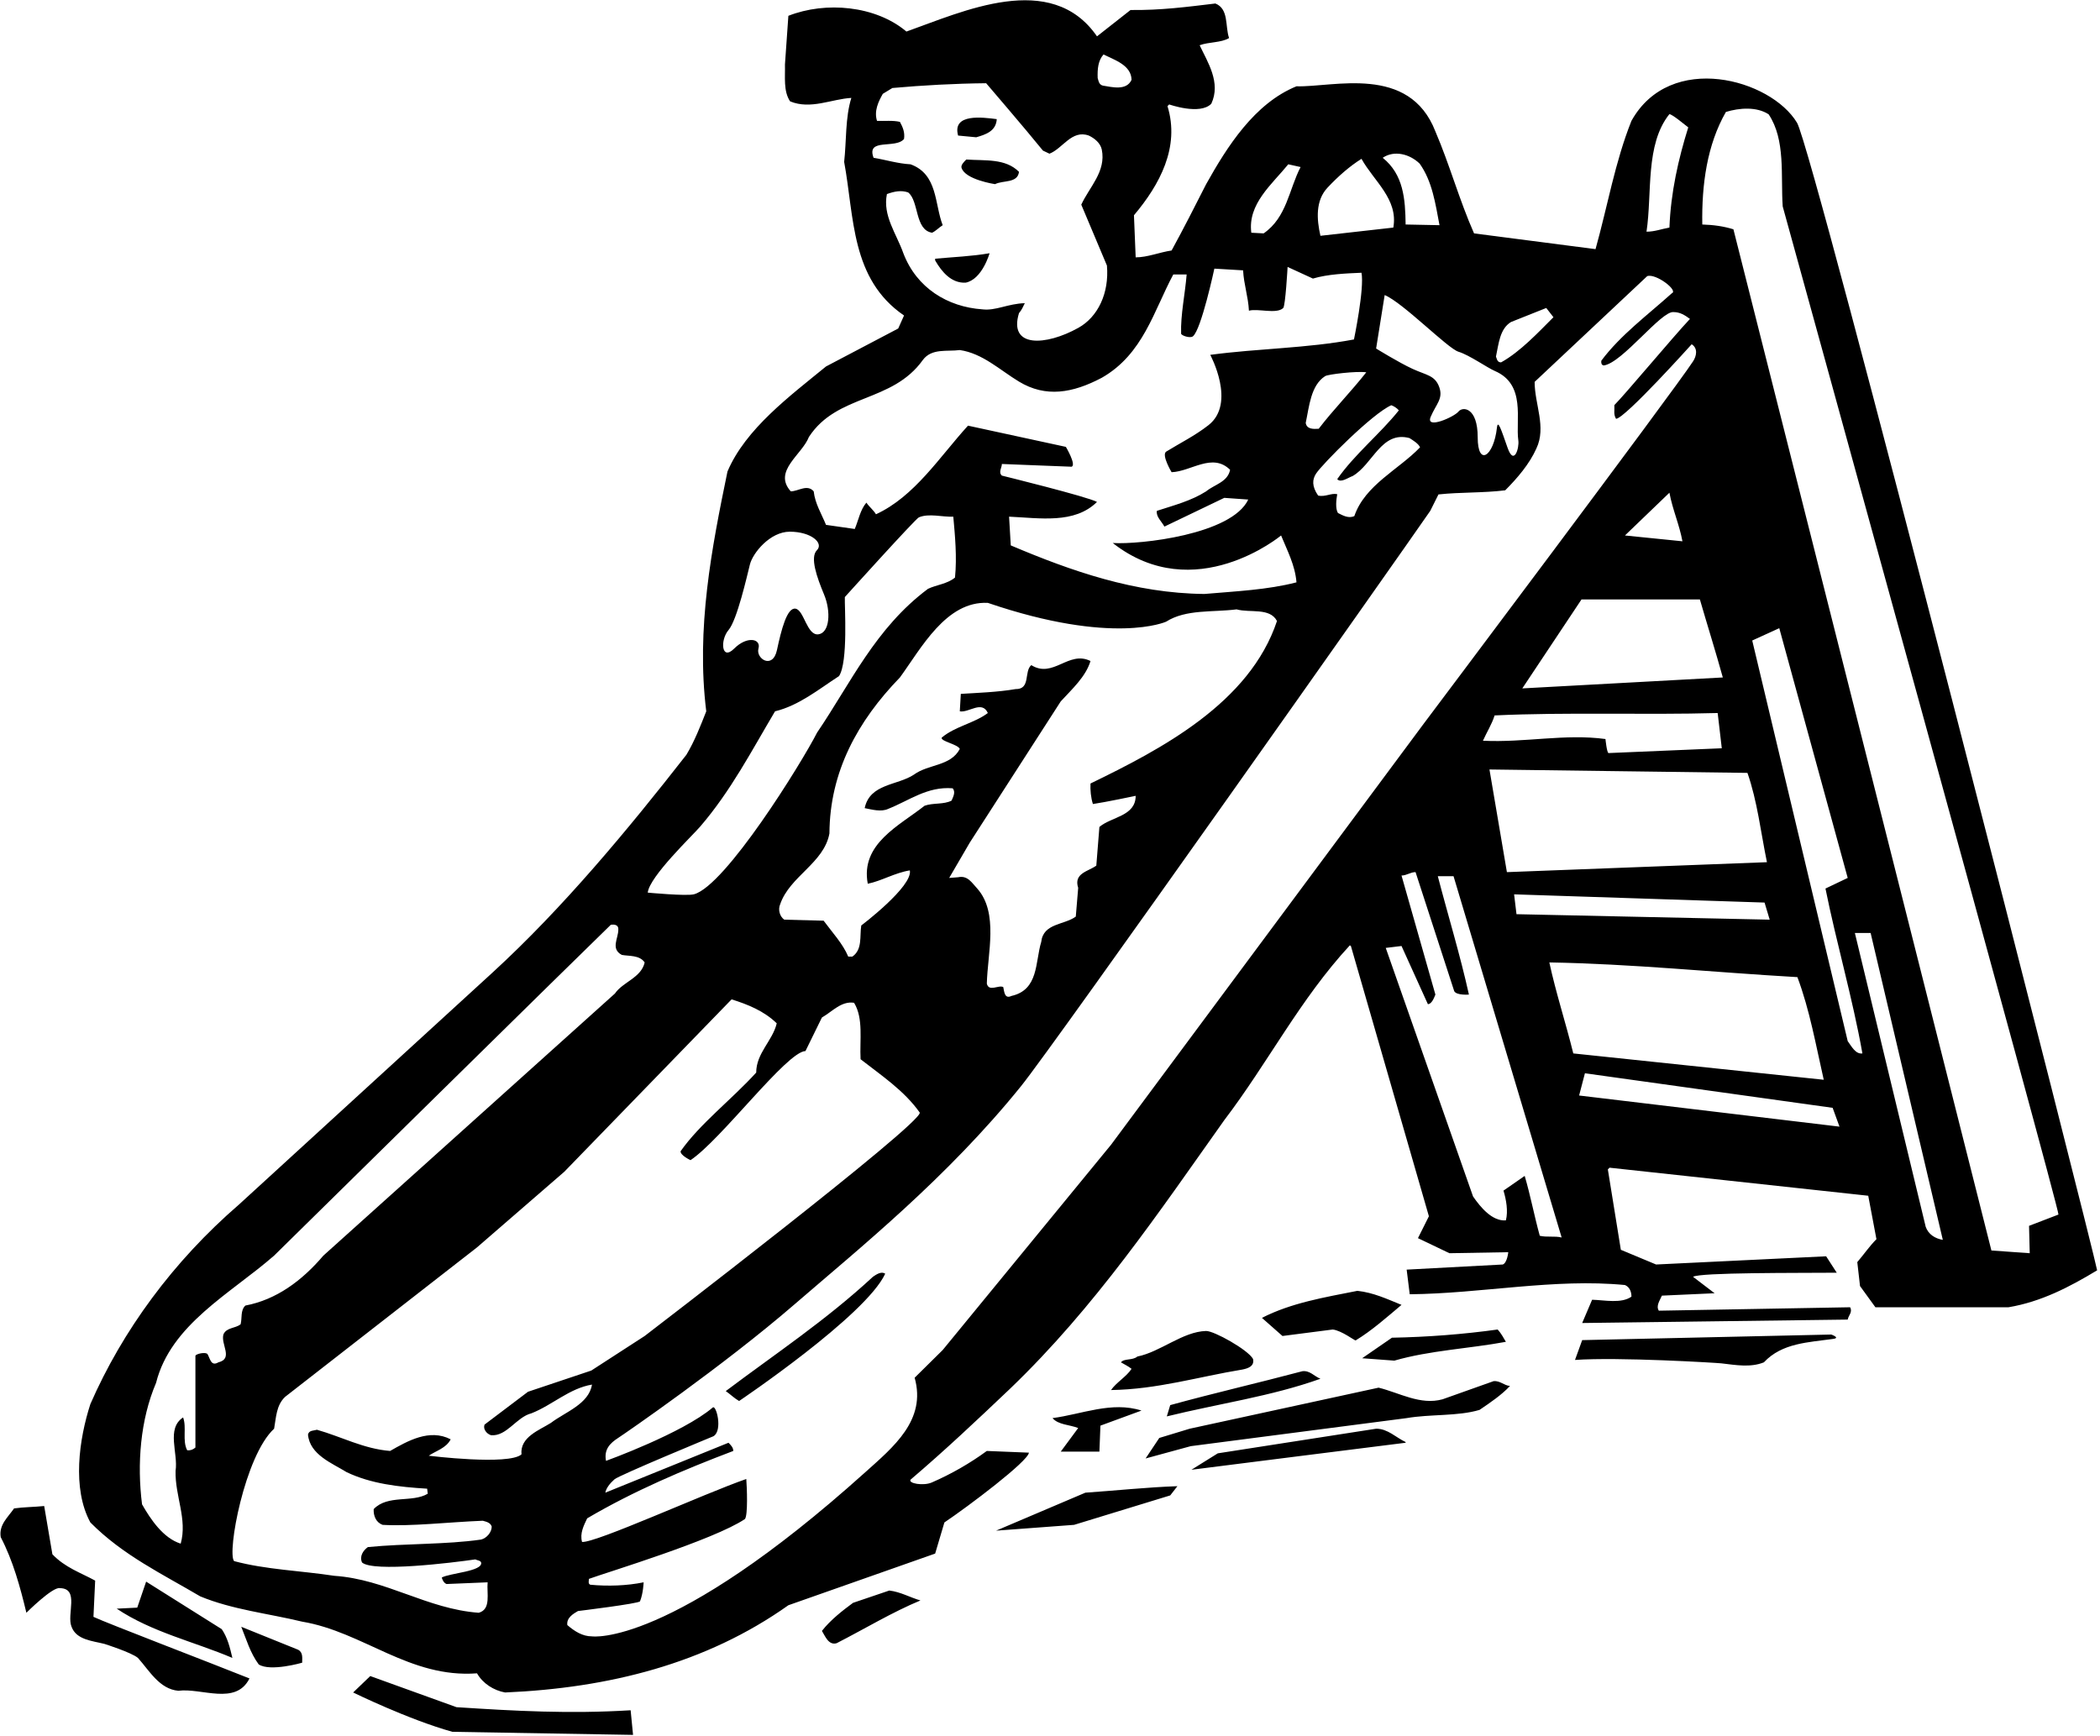 <?xml version="1.0" encoding="UTF-8"?>
<svg xmlns="http://www.w3.org/2000/svg" xmlns:xlink="http://www.w3.org/1999/xlink" width="491pt" height="406pt" viewBox="0 0 491 406" version="1.1">
<g id="surface1">
<path style=" stroke:none;fill-rule:nonzero;fill:rgb(0%,0%,0%);fill-opacity:1;" d="M 420.16 28.703 C 414.043 18.504 390.543 11.934 381.449 28.262 C 377.609 37.859 375.852 48.262 373.051 58.262 L 344.648 54.578 C 341.211 46.82 338.969 38.578 335.609 30.738 C 329.492 14.969 311.727 20.438 303.129 20.18 C 293.289 24.18 286.891 34.34 282.012 43.062 C 279.371 48.262 276.648 53.621 273.93 58.578 C 271.129 58.98 268.328 60.18 265.531 60.18 L 265.129 50.34 C 271.129 43.219 275.93 34.422 272.969 24.82 L 273.371 24.422 C 273.371 24.422 280.57 26.98 283.211 24.262 C 285.531 19.301 282.328 14.5 280.488 10.578 C 282.648 9.781 285.531 10.02 287.371 8.898 C 286.41 6.18 287.371 2.102 284.172 0.82 C 277.449 1.621 271.449 2.422 264.328 2.34 L 256.488 8.5 C 245.77 -7.02 225.051 2.738 211.93 7.379 C 204.73 1.301 193.051 0.262 184.328 3.699 L 183.531 15.062 C 183.609 18.02 183.129 21.301 184.73 23.699 C 189.531 25.699 194.488 23.141 199.051 22.898 C 197.609 27.539 197.93 32.898 197.371 37.859 C 199.77 50.82 198.891 65.219 211.371 73.781 L 210.012 76.82 L 193.129 85.699 C 184.73 92.578 174.328 100.262 170.09 110.262 C 166.41 128.102 162.73 146.898 165.129 166.34 C 163.77 169.781 162.41 173.301 160.488 176.5 C 146.809 194.02 131.609 212.34 115.211 227.383 L 55.852 281.699 C 40.488 294.98 28.648 311.141 21.129 328.34 C 18.488 336.5 16.809 348.098 21.129 356.02 C 28.73 363.699 38.012 368.098 46.809 373.301 C 54.332 376.418 62.73 377.301 70.648 379.219 C 84.969 381.621 95.77 392.5 111.531 391.301 C 112.891 393.699 115.449 395.301 118.09 395.781 C 142.328 394.738 165.051 389.059 184.328 375.383 L 218.648 363.301 L 220.809 356.02 C 226.41 352.262 240.41 341.699 240.57 339.699 L 230.73 339.301 C 226.77 342.203 222.379 344.715 217.859 346.676 C 215.898 347.523 212.328 346.902 212.891 346.02 C 221.051 339.059 228.25 332.262 236.172 324.738 C 256.09 305.621 270.969 283.461 286.25 261.941 C 296.488 248.5 303.93 233.699 315.609 221.062 L 315.852 221.219 L 334.09 284.422 L 331.531 289.539 L 338.891 293.062 L 352.648 292.82 C 352.648 292.82 352.41 295.301 351.371 295.699 L 328.891 296.898 L 329.609 302.66 C 346.41 302.5 363.449 298.898 379.93 300.5 C 381.051 300.98 381.449 302.102 381.449 303.219 C 379.051 304.898 375.211 304.02 372.25 303.941 L 369.93 309.383 L 432.012 308.582 C 432.172 307.621 433.211 306.82 432.57 305.699 L 387.852 306.5 C 387.129 305.383 388.09 304.102 388.57 302.98 L 400.891 302.422 L 395.852 298.578 C 397.449 297.539 420.25 297.699 429.449 297.621 L 426.969 293.781 L 387.211 295.699 L 378.969 292.262 L 375.93 273.461 L 376.328 273.062 L 436.812 279.621 L 438.73 289.781 C 437.051 291.461 435.77 293.383 434.25 295.141 L 434.891 300.738 L 438.488 305.699 L 469.609 305.699 C 477.211 304.422 483.852 300.98 490.328 297.062 C 489.449 292.102 424.004 35.117 420.16 28.703 Z M 352.488 203.941 L 352.328 203.941 L 348.25 179.941 L 408.57 180.738 C 410.891 187.379 411.688 194.66 413.129 201.621 Z M 413.77 215.062 L 354.57 213.781 L 354.012 209.141 L 412.57 211.062 Z M 346.73 173.219 C 347.609 171.219 348.812 169.379 349.449 167.301 C 366.328 166.5 384.328 167.219 401.609 166.738 L 402.57 174.98 L 376.09 176.102 C 375.688 176.02 375.371 172.82 375.371 172.82 C 365.93 171.539 356.488 173.699 346.73 173.219 Z M 355.93 160.98 L 369.77 140.18 L 397.449 140.18 C 399.211 146.262 401.129 152.34 402.812 158.422 Z M 379.93 125.219 L 390.328 115.219 C 391.051 119.141 392.648 122.66 393.371 126.578 Z M 390.305 26.707 C 390.945 26.629 394.25 29.461 394.73 29.781 C 392.41 37.219 390.648 44.98 390.328 53.219 C 388.488 53.539 386.891 54.18 384.969 54.18 C 386.328 45.141 384.625 33.828 390.305 26.707 Z M 353.289 75.301 L 361.531 72.02 L 363.211 74.18 C 359.688 77.699 355.449 82.262 350.969 84.738 C 350.09 84.738 350.012 84.02 349.77 83.379 C 350.41 80.422 350.648 76.898 353.289 75.301 Z M 349.5 86.75 C 356.855 89.902 354.312 98.18 355 103 C 355.25 104.75 354 109 352.5 104.75 C 351 100.5 350.223 97.996 350 100 C 349.25 106.75 345.5 109.25 345.5 102.25 C 345.5 95.25 342 95 341 96.25 C 340 97.5 333.25 100.5 334.5 97.5 C 335.75 94.5 337.5 93.25 336.5 90.5 C 335.5 87.75 333.5 87.75 330.25 86.25 C 327 84.75 321.75 81.5 321.75 81.5 L 323.75 69 C 328 70.75 338.5 81.5 341 82.25 C 343.5 83 347.75 86 349.5 86.75 Z M 308.184 115.879 C 306.684 113.691 306.824 112.098 307.711 110.746 C 309.188 108.492 320.902 96.68 325.301 94.762 C 325.941 95 326.582 95.398 327.062 95.961 C 322.66 101.48 316.742 106.199 312.66 112.039 C 313.465 113 315.145 111.719 316.262 111.32 C 320.98 108.602 322.98 100.68 329.543 102.441 C 330.422 103 331.621 103.719 332.023 104.602 C 327.062 109.801 319.145 113.398 316.66 120.68 C 315.301 121.32 313.941 120.52 312.824 119.961 C 312.184 118.922 312.422 116.84 312.66 115.562 C 311.223 115.238 309.863 116.281 308.184 115.879 Z M 305.289 98.898 C 306.094 95.145 306.449 90.098 309.844 87.949 C 310.496 87.535 317.129 86.738 319.449 87.062 C 315.93 91.539 311.688 95.859 308.328 100.262 C 307.129 100.34 305.531 100.422 305.289 98.898 Z M 331.93 38.262 C 334.891 42.422 335.609 47.621 336.57 52.66 L 328.648 52.5 C 328.57 46.578 328.172 40.82 323.289 36.898 C 326.012 35.062 329.609 36.02 331.93 38.262 Z M 310.41 43.859 C 312.891 41.219 315.531 38.898 318.328 37.141 C 321.211 42.34 326.969 46.578 325.77 53.219 L 308.73 55.141 C 307.852 51.301 307.531 46.898 310.41 43.859 Z M 301.211 38.422 L 304.09 39.062 C 301.371 44.262 300.891 50.82 295.449 54.578 L 292.57 54.422 C 291.688 47.699 297.371 43.141 301.211 38.422 Z M 258.012 12.738 C 260.57 14.02 264.488 15.219 264.57 18.66 C 263.371 21.301 259.93 20.34 257.852 20.02 C 256.969 19.781 256.891 19.062 256.648 18.262 C 256.57 16.18 256.73 14.18 258.012 12.738 Z M 211.211 59.219 C 209.609 54.66 206.328 50.422 207.371 45.379 C 209.129 44.738 210.734 44.441 212.336 45 C 214.895 47 213.852 53.781 217.93 54.422 C 218.809 54.02 219.531 53.219 220.41 52.66 C 218.488 47.699 219.289 40.738 212.891 38.422 C 209.93 38.262 207.129 37.379 204.25 36.898 C 202.488 32.18 209.371 34.898 211.371 32.5 C 211.609 30.898 211.051 29.699 210.41 28.5 C 208.73 28.102 206.809 28.34 205.051 28.262 C 204.328 25.941 205.371 23.781 206.41 21.941 L 208.648 20.578 C 215.852 19.941 223.129 19.539 230.57 19.461 C 230.57 19.461 239.77 30.18 243.852 35.219 L 245.371 35.941 C 248.488 34.738 250.57 30.262 254.57 31.699 C 255.93 32.34 257.289 33.461 257.609 34.98 C 258.648 40.102 254.73 43.699 252.812 47.859 L 258.812 62.102 C 259.371 68.578 256.688 74.121 252.145 76.656 C 244.52 80.91 235.738 81.395 238.25 73.219 C 238.891 72.5 239.211 71.699 239.609 70.898 C 235.664 71 232.785 72.734 229.664 72.336 C 221.586 71.773 214.328 67.379 211.211 59.219 Z M 189.129 102.18 C 195.77 92.02 208.57 94.262 215.77 84.18 C 217.852 81.379 221.449 82.262 224.41 81.859 C 229.746 82.629 233.754 86.52 238.258 89.242 C 244.516 93.023 250.793 91.938 257.609 88.34 C 267.289 82.82 269.77 72.66 274.328 64.18 L 277.449 64.18 C 277.09 68.738 276.008 73.621 276.156 78.008 C 276.176 78.469 278.262 79.172 278.914 78.648 C 280.875 77.086 283.93 62.82 283.93 62.82 L 290.648 63.219 C 290.812 66.5 291.852 69.379 292.012 72.66 C 294.051 72.062 298.43 73.531 300.02 72.039 C 300.551 71.547 301.051 62.422 301.051 62.422 L 306.969 65.141 C 310.488 64.102 314.648 63.941 318.328 63.781 C 319.051 67.461 316.57 79.379 316.57 79.379 C 305.531 81.461 294.328 81.461 282.969 82.98 C 282.969 82.98 289.105 94.305 282.551 99.426 C 279.395 101.895 275.945 103.586 272.648 105.621 C 271.531 106.422 273.93 110.422 273.93 110.422 C 278.488 110.262 283.449 105.781 287.609 109.859 C 287.051 112.738 283.93 113.301 282.012 114.898 C 278.488 117.141 274.41 118.18 270.488 119.461 C 270.25 120.82 271.609 121.941 272.25 123.141 L 286.25 116.422 L 291.852 116.82 C 288 125 266.57 127.379 260.172 126.98 C 279.336 142 299.531 125.219 299.531 125.219 C 300.969 128.738 302.812 132.18 303.129 136.18 C 296.328 137.941 288.969 138.262 281.609 138.898 C 265.289 138.738 250.488 133.539 236.328 127.539 L 235.93 120.82 C 243.129 121.141 251.211 122.578 256.488 117.379 C 254.41 116.18 234.25 111.219 234.25 111.219 C 233.371 110.422 234.25 109.379 234.25 108.5 C 239.289 108.738 245.129 108.898 250.57 109.141 C 251.688 108.66 249.211 104.5 249.211 104.5 L 226.328 99.539 C 219.691 106.82 213.852 116.102 204.809 120.262 C 204.25 119.301 203.211 118.5 202.57 117.539 C 201.129 119.219 200.73 121.621 199.852 123.699 L 193.129 122.738 C 192.09 120.18 190.57 117.781 190.25 114.898 C 188.73 113.141 186.648 114.898 184.891 114.898 C 180.648 110.18 187.531 106.34 189.129 102.18 Z M 255.531 188.02 C 258.328 187.621 265.531 186.102 265.531 186.102 C 265.531 190.898 259.852 190.98 257.051 193.379 L 256.328 202.422 C 254.488 203.781 250.969 204.18 252.09 207.621 L 251.531 214.34 C 248.812 216.34 243.93 215.859 243.449 220.262 C 242.012 224.98 242.891 231.461 236.488 232.898 C 234.809 233.699 234.809 231.781 234.57 230.82 C 233.449 230.262 231.211 232.02 230.73 230.02 C 230.891 222.98 233.531 213.461 228.488 207.781 C 227.211 206.422 226.25 204.66 224.012 205.141 L 221.93 205.301 L 226.73 197.062 L 248.012 164.02 C 250.648 161.141 253.852 158.262 254.969 154.578 C 249.852 152.02 246.25 158.738 241.129 155.539 C 239.371 156.98 241.051 161.219 237.449 161.141 C 233.289 161.859 228.57 162.02 224.648 162.262 L 224.41 166.34 C 226.488 166.738 229.609 163.699 230.969 166.738 C 227.77 169.141 223.289 169.859 220.172 172.5 C 219.93 173.379 223.93 174.02 224.41 175.141 C 222.25 179.219 217.051 178.66 213.691 181.141 C 209.852 183.699 203.371 183.219 202.172 188.98 C 203.852 189.301 206.012 189.941 207.691 189.141 C 212.57 187.219 216.809 183.859 222.73 184.34 C 223.531 185.219 222.809 186.422 222.488 187.219 C 220.648 188.18 218.172 187.699 216.172 188.422 C 210.328 193.062 201.129 197.301 202.891 206.66 C 206.09 206.02 209.211 204.102 212.73 203.539 C 213.449 207.301 201.371 216.422 201.371 216.422 C 200.969 218.98 201.691 222.02 199.289 223.699 L 198.328 223.699 C 197.051 220.66 194.57 218.02 192.57 215.301 L 183.371 215.062 C 182.328 214.34 181.852 212.738 182.41 211.461 C 184.648 204.898 192.648 201.859 193.93 194.898 C 194.012 180.5 200.488 168.66 210.41 158.422 C 215.371 151.621 221.211 140.5 230.969 140.98 C 260.336 151 272.648 145.379 272.648 145.379 C 277.289 142.422 283.531 143.219 289.129 142.5 C 292.25 143.379 296.891 142.02 298.57 145.219 C 292.172 164.422 271.449 175.219 254.969 183.219 C 254.891 184.738 255.051 186.5 255.531 188.02 Z M 170.336 147.336 C 172.336 145 174.664 134.664 175.336 132 C 176 129.336 180.023 124.336 184.664 124.336 C 189.664 124.336 192.664 127 191 128.664 C 189.336 130.336 191 135 192.664 139 C 194.336 143 194 148 191.336 148.336 C 188.664 148.664 188 142.664 186 142.336 C 184 142 182.664 147.336 181.664 152 C 180.664 156.664 176.664 154 177.336 151.664 C 178 149.336 174.664 148.664 171.664 151.664 C 168.664 154.664 168.336 149.664 170.336 147.336 Z M 163.695 193.312 C 170.902 184.934 175.805 175.434 181.211 166.34 C 186.809 164.98 191.371 161.219 196.172 158.102 C 198.328 154.82 197.449 141.781 197.531 139.621 C 197.531 139.621 214.051 121.309 214.848 120.977 C 217.234 119.98 220.309 120.941 222.891 120.82 C 223.289 125.219 223.77 130.262 223.289 135.062 C 221.449 136.578 218.969 136.738 216.969 137.699 C 204.648 146.898 198.891 159.781 191.051 171.301 C 187.289 178.66 169.629 207.102 162.273 209.121 C 160.539 209.598 151.449 208.738 151.449 208.738 C 151.852 204.98 161.836 195.473 163.695 193.312 Z M 51.051 318.582 C 49.332 319.59 49.145 317.73 48.535 316.684 C 48.18 316.074 45.77 316.582 45.691 317.059 L 45.691 338.5 C 45.129 338.98 44.57 339.219 43.77 339.141 C 42.57 336.902 43.691 333.781 42.809 331.461 C 38.809 334.098 41.691 339.781 41.051 343.941 C 40.891 349.859 43.852 355.219 42.25 360.98 C 38.168 359.699 35.211 355.301 33.211 351.781 C 32.012 342.34 32.809 332.02 36.488 323.383 C 39.93 309.699 53.93 302.5 64.09 293.621 C 64.09 293.621 140.012 218.898 142.809 216.262 C 143.77 216.102 144.648 216.34 144.57 217.383 C 144.57 219.461 142.73 221.859 145.371 223.301 C 147.051 223.621 149.531 223.301 150.73 225.062 C 149.93 228.66 145.609 229.621 143.77 232.34 L 75.609 293.621 C 70.57 299.539 64.57 303.941 57.371 305.301 C 56.168 306.418 56.648 308.262 56.25 309.699 C 54.969 310.66 52.969 310.418 52.25 312.02 C 51.531 314.34 54.648 317.699 51.051 318.582 Z M 121.93 340.098 C 118.969 342.738 100.25 340.418 100.25 340.418 C 101.852 339.301 104.328 338.66 105.371 336.582 C 100.41 334.02 95.289 336.98 91.211 339.301 C 85.051 338.82 79.77 335.941 74.09 334.34 C 73.371 334.582 72.25 334.418 72.012 335.461 C 72.41 340.18 77.691 342.18 81.051 344.262 C 86.73 346.98 93.234 347.723 99.875 348.125 L 100.012 349.301 C 96.41 351.461 90.648 349.461 87.371 352.902 C 87.289 354.5 87.93 356.02 89.449 356.582 C 96.168 356.98 104.809 355.941 112.891 355.621 C 113.691 355.859 114.648 356.02 114.969 356.98 C 114.969 358.34 113.77 359.699 112.488 360.02 C 104.172 361.219 94.969 360.902 86.012 361.781 C 84.891 362.582 84.012 363.941 84.648 365.383 C 87.289 367.699 105.691 365.461 111.129 364.66 C 111.609 364.902 112.328 364.902 112.488 365.383 C 112.969 367.461 105.129 367.859 103.289 368.902 C 103.449 369.461 103.77 370.18 104.41 370.418 L 114.012 370.02 C 113.77 372.582 114.891 376.34 111.93 377.141 C 99.852 376.262 90.25 369.301 78.168 368.5 C 70.332 367.301 62.168 367.059 54.73 365.059 C 53.051 363.141 57.211 340.418 64.09 334.098 C 64.57 331.461 64.57 328.66 66.648 326.66 L 111.531 291.699 L 131.93 274.02 L 171.051 233.699 C 174.891 234.898 178.648 236.422 181.609 239.301 C 180.648 243.383 176.809 246.262 176.809 250.82 C 171.051 257.141 163.609 262.82 159.129 269.219 C 159.051 270.18 161.449 271.301 161.449 271.301 C 168.648 266.5 183.93 245.941 188.328 245.781 L 192.172 237.941 C 194.57 236.578 196.73 234.02 199.691 234.5 C 201.93 238.18 200.969 243.219 201.211 247.699 C 206.012 251.461 211.371 254.98 215.051 260.18 C 215.609 262.738 150.73 312.418 150.73 312.418 L 138.25 320.5 L 123.449 325.461 L 113.289 333.141 C 112.891 334.18 113.77 335.301 114.809 335.621 C 118.488 335.941 120.73 331.383 124.25 330.5 C 129.129 328.582 133.129 324.66 138.41 323.781 C 137.691 328.34 132.172 330.18 128.809 332.738 C 126.172 334.418 121.531 336.02 121.93 340.098 Z M 259.77 267.699 L 220.41 315.699 L 213.852 322.18 C 216.648 332.098 208.863 338.387 202.328 344.262 C 156.664 385.332 138.41 382.66 138.41 382.66 C 136.172 382.66 134.328 381.461 132.648 380.02 C 132.41 378.34 134.012 377.383 135.129 376.738 C 135.129 376.738 149.422 374.992 149.641 374.461 C 150.395 372.621 150.488 370.02 150.488 370.02 C 146.57 370.82 142.172 370.98 138.012 370.582 C 137.449 370.34 137.691 369.699 137.691 369.219 C 141.852 367.699 166.969 360.098 174.172 355.219 C 174.891 354.34 174.648 347.859 174.488 345.859 C 164.57 349.301 139.371 360.82 136.09 360.582 C 135.531 358.582 136.488 356.738 137.289 355.059 C 148.172 348.66 159.852 343.699 171.449 339.301 C 171.449 338.5 170.891 337.941 170.328 337.383 L 141.531 349.059 C 141.73 347.98 142.59 346.902 143.66 345.941 C 144.73 344.98 166.809 335.859 166.809 335.859 C 169.051 334.5 167.449 328.418 166.648 329.141 C 159.609 335.141 141.691 341.621 141.691 341.621 C 141.172 338.941 142.629 337.48 144.551 336.242 C 146.066 335.262 169.109 319.418 185.746 305.035 C 200.973 291.871 221.363 275.512 238.742 253.98 C 246.52 244.344 327.129 130.02 334.41 119.461 L 336.328 115.621 C 341.531 115.062 346.648 115.301 351.93 114.66 C 354.73 111.859 357.609 108.5 359.211 104.898 C 361.609 99.859 358.812 94.578 358.812 89.301 L 385.129 64.578 C 387.129 63.859 392.488 67.941 390.891 68.578 C 385.289 73.621 378.891 78.34 374.41 84.34 C 374.328 84.82 374.41 85.379 374.969 85.461 C 379.289 84.898 388.41 72.66 391.289 72.98 C 392.812 72.98 393.93 73.699 395.129 74.578 C 391.211 78.738 379.93 92.262 377.449 94.738 C 377.531 96.02 377.211 96.898 377.852 97.941 C 380.012 97.781 395.531 80.5 395.531 80.5 C 397.051 81.461 396.648 83.301 395.852 84.5 C 391.449 91.301 332.891 169.219 332.891 169.219 Z M 360.012 288.98 C 358.73 284.34 357.852 279.621 356.488 274.98 L 351.531 278.422 C 352.172 280.578 352.648 283.219 352.09 285.383 C 348.891 285.621 346.172 282.34 344.41 279.781 L 324 221.664 L 327.688 221.219 L 333.852 234.82 C 334.73 234.82 335.289 233.383 335.609 232.578 L 327.688 204.738 C 328.891 204.738 329.77 203.941 330.969 203.941 L 340.012 231.781 C 340.57 232.82 343.449 232.578 343.449 232.578 C 341.371 223.219 338.57 214.102 336.172 204.898 L 339.852 204.898 L 365.129 289.383 C 363.531 288.98 361.609 289.383 360.012 288.98 Z M 362.25 225.062 C 381.449 225.383 400.73 227.383 420.25 228.5 C 423.129 236.18 424.57 244.422 426.41 252.5 L 367.852 246.34 C 366.09 239.219 363.77 232.102 362.25 225.062 Z M 369.211 256.18 L 370.57 250.98 L 428.488 259.062 L 430.09 263.461 Z M 432.012 243.461 L 409.688 149.781 L 416.012 146.898 L 432.012 205.301 L 426.812 207.781 C 429.371 220.5 433.129 233.301 435.449 246.34 C 433.852 246.578 432.891 244.66 432.012 243.461 Z M 450.25 286.898 L 433.688 218.18 L 437.371 218.18 L 454.25 289.941 C 452.41 289.621 450.891 288.66 450.25 286.898 Z M 465.609 292.422 L 405.289 53.621 C 402.969 52.898 400.57 52.578 398.012 52.5 C 397.852 43.141 399.129 33.859 403.531 26.18 C 406.648 25.219 410.73 24.898 413.531 26.738 C 417.531 32.738 416.328 41.062 416.812 48.262 C 416.812 48.262 481.449 282.422 481.289 284.02 L 474.41 286.66 L 474.57 293.062 Z M 224.012 31.699 C 222.57 26.422 229.852 27.461 233.051 27.859 C 232.891 30.66 230.488 31.461 228.25 32.102 Z M 225.93 37.301 C 230.328 37.621 235.051 36.98 238.25 40.18 C 237.93 42.898 234.57 42.102 232.648 43.062 C 232.648 43.062 225.609 42.02 224.809 39.219 C 224.648 38.578 225.371 37.859 225.93 37.301 Z M 218.648 60.898 L 218.648 60.5 C 222.891 60.102 227.211 59.941 231.371 59.219 C 231.371 59.219 229.664 65.336 225.77 66.102 C 222.41 66.262 220.172 63.539 218.648 60.898 Z M 206.969 297.859 C 202.41 307.699 172.809 327.621 172.809 327.621 C 171.691 326.98 170.73 326.02 169.691 325.301 C 181.289 316.582 193.129 308.738 204.09 298.578 C 204.891 298.02 206.09 297.219 206.969 297.859 Z M 317.371 301.859 C 321.129 302.262 324.328 303.781 327.688 305.141 C 324.336 307.961 320.762 311.148 316.969 313.449 C 316.785 313.562 313.688 311.141 311.609 310.902 L 299.852 312.418 L 295.051 308.18 C 301.93 304.66 309.688 303.383 317.371 301.859 Z M 318.488 317.621 L 325.449 312.82 C 333.852 312.66 342.09 312.02 350.172 310.902 C 350.969 311.781 351.531 312.82 352.09 313.781 C 343.449 315.383 334.328 315.781 326.012 318.18 C 323.531 318.02 320.969 317.781 318.488 317.621 Z M 264.57 320.098 C 263.77 319.461 262.891 319.059 262.09 318.582 C 262.812 317.621 264.812 318.18 265.93 317.219 C 271.32 316.145 276.527 311.391 281.992 311.246 C 283.832 311.199 291.77 315.621 292.969 317.781 C 293.371 319.539 291.688 320.02 290.488 320.262 C 280.25 321.941 270.57 324.902 259.77 325.059 C 260.969 323.301 263.371 321.941 264.57 320.098 Z M 428.633 313.098 C 422.84 313.922 416.656 314.027 412.41 318.582 C 409.289 319.84 405.855 319.211 402.477 318.816 C 401.352 318.684 378.41 317.301 368.25 318.02 L 369.93 313.383 L 428.164 312.078 C 428.164 312.078 430.375 312.852 428.633 313.098 Z M 273.609 328.582 C 283.77 325.781 294.25 323.383 304.488 320.66 C 306.25 320.418 307.289 321.859 308.73 322.418 C 297.371 326.5 284.812 328.262 272.812 331.219 Z M 353.051 324.098 C 351.129 326.18 348.41 328.02 345.93 329.699 C 340.891 331.219 334.41 330.66 328.891 331.621 L 278.41 338.18 L 267.852 341.059 L 271.051 336.262 L 278.172 334.098 L 322.328 324.5 C 327.211 325.699 332.09 328.66 337.289 327.219 L 349.211 322.98 C 350.73 322.82 351.688 324.02 353.051 324.098 Z M 246.09 331.621 C 252.891 330.738 259.93 327.621 266.891 329.859 L 257.289 333.383 L 257.051 339.461 L 248.012 339.461 L 252.09 333.941 C 250.09 333.141 247.449 333.219 246.09 331.621 Z M 321.77 334.098 C 324.488 334.098 326.41 336.18 328.648 337.219 L 328.648 337.383 C 312.012 339.461 295.051 341.621 278.57 343.699 L 284.73 339.859 Z M 253.77 349.059 C 260.73 348.582 268.25 347.781 275.289 347.539 L 273.609 349.699 L 251.129 356.582 L 232.891 357.941 Z M 21.852 378.098 C 24.891 379.539 49.371 388.902 58.332 392.5 C 55.129 398.898 47.129 394.66 41.691 395.383 C 37.289 394.98 34.969 390.738 32.25 387.699 C 30.73 386.418 24.41 384.418 24.41 384.418 C 21.531 383.699 17.852 383.461 16.73 380.418 C 15.531 377.539 18.648 371.461 14.012 371.383 C 12.332 370.98 6.168 377.141 6.168 377.141 C 4.73 371.141 3.051 364.98 0.172 359.461 C -0.309 356.582 1.852 354.82 3.289 352.738 C 5.531 352.418 8.012 352.418 10.332 352.18 L 12.25 363.461 C 15.211 366.582 18.891 367.781 22.25 369.621 Z M 51.852 380.98 C 53.211 382.98 53.77 385.301 54.332 387.699 C 45.289 383.859 35.531 381.699 27.289 376.18 L 32.09 375.941 L 34.168 369.859 Z M 207.93 371.941 C 210.57 372.262 212.73 373.539 215.211 374.262 C 208.648 376.98 202.172 380.902 195.609 384.262 C 193.691 384.82 192.891 382.5 192.172 381.383 C 194.172 378.82 197.051 376.582 199.449 374.82 Z M 70.648 388.82 C 70.648 388.82 63.211 390.98 60.488 389.219 C 58.488 386.5 57.609 383.383 56.41 380.418 L 69.691 385.781 C 70.891 386.418 70.648 387.699 70.648 388.82 Z M 147.449 399.941 L 148.012 405.699 L 105.77 404.98 C 95.449 402.102 82.57 395.781 82.57 395.781 L 86.57 391.941 L 106.73 399.219 C 120.328 400.102 133.129 400.82 147.449 399.941 "/>
</g>
</svg>
